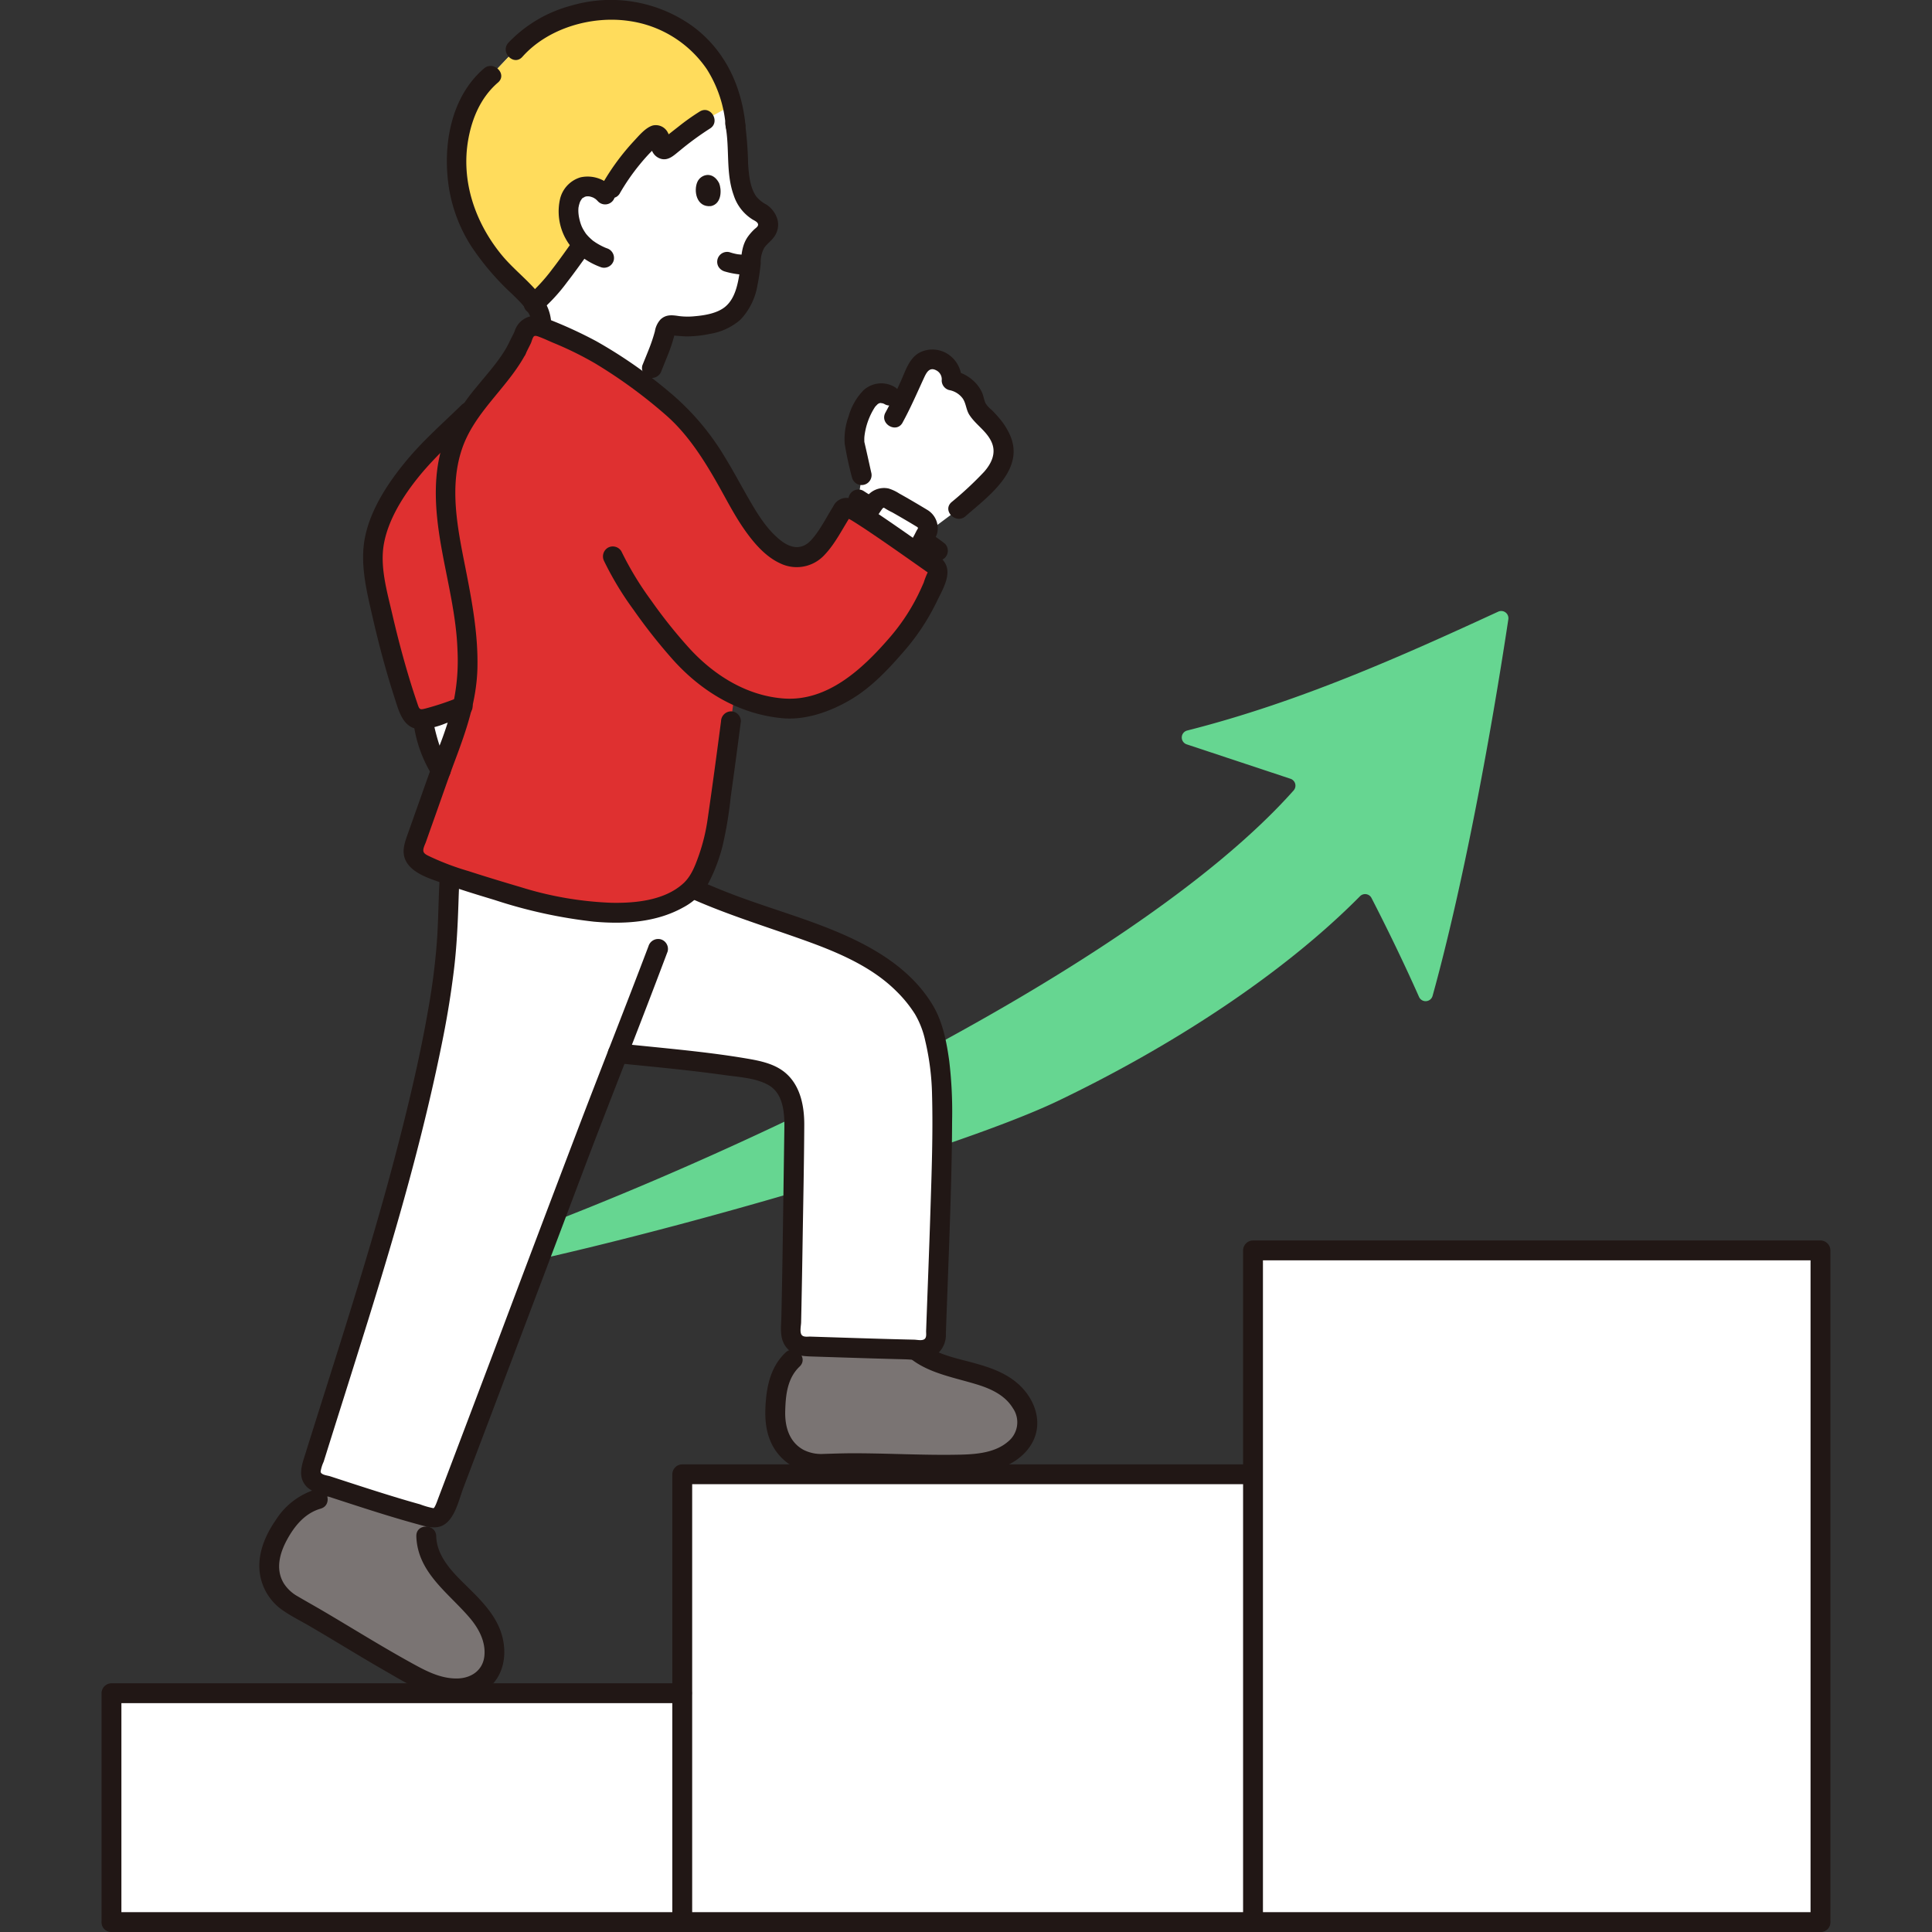 <!DOCTYPE svg PUBLIC "-//W3C//DTD SVG 1.1//EN" "http://www.w3.org/Graphics/SVG/1.1/DTD/svg11.dtd">
<!-- Uploaded to: SVG Repo, www.svgrepo.com, Transformed by: SVG Repo Mixer Tools -->
<svg width="800px" height="800px" viewBox="-20.46 0 389.263 389.263" xmlns="http://www.w3.org/2000/svg" fill="#000000">
<rect x="-20.46" y="0" width="389.263" height="389.263" fill="#333333" stroke="none"/>
<g id="SVGRepo_bgCarrier" stroke-width="0"/>
<g id="SVGRepo_tracerCarrier" stroke-linecap="round" stroke-linejoin="round"/>
<g id="SVGRepo_iconCarrier">
<defs>
<style>.a{fill:#ffffff;}.b{fill:#211715;}.c{fill:#66d691;}.d{fill:#7a7473;}.e{fill:#ffdc5c;}.f{fill:#df3030;}</style>
</defs>
<path class="a" d="M164.723,73.708a3.557,3.557,0,0,0-.378.629c-1.275,2.746-2.185,4.889-3.286,7.123-4.1-4.035-6.254-2.012-7.77.9-1.094,2.105-1.972,5.807-1.466,7.465l1.325,5.905a51.5,51.5,0,0,1-1.269,7.226c2.422,1.323,6.332,4.136,10.644,7.166,4.755-3.5,10.142-7.535,10.142-7.535a77.138,77.138,0,0,0,6.264-5.782c5.035-5.4,2.593-9.394-1.582-13.363a3.966,3.966,0,0,1-1.365-2.382,5.909,5.909,0,0,0-4.707-4.406,3.96,3.96,0,0,0-2.384-3.919A3.319,3.319,0,0,0,164.723,73.708Z"/>
<path class="a" d="M99.6,2.164l-.269.031c-5.812.7-12.448,3.786-15.962,7.842l-4.911,5.176c-3.825,3.2-5.8,8.1-6.561,12.681a31.536,31.536,0,0,0,1.06,14c1.208,4.008,4.859,9.691,7.893,12.738C84.89,58.683,88.26,61.24,88.7,64.823a6.651,6.651,0,0,1-.01,1.1c.083.034.165.067.246.1A105.342,105.342,0,0,1,99.088,70.7a98.164,98.164,0,0,1,10.3,6.881c.793-1.8,1.5-3.415,1.5-3.415l1.483-3.68a36.3,36.3,0,0,0,1.305-4.183,1.322,1.322,0,0,1,1.542-.816,18.29,18.29,0,0,0,9.776-1.006,7.592,7.592,0,0,0,4.086-3.955,16,16,0,0,0,1.2-3.871,37.706,37.706,0,0,0,.671-5.748,6.087,6.087,0,0,1,1.321-2.612c1.029-1.165,2.713-2.094,1.8-4.051a3.709,3.709,0,0,0-1.729-1.656c-3.683-1.882-3.964-7.393-4.178-11.366a30.3,30.3,0,0,0-.4-5.773c-1.011-11.755-7.56-17.7-13.109-20.586A26.066,26.066,0,0,0,99.6,2.164Z"/>
<path class="b" d="M155.077,95.2c-.419-1.866-.822-3.736-1.257-5.6-.04-.173-.074-.348-.122-.518-.058-.206,0,.361-.007-.031-.007-.352-.016-.7.009-1.048a13.812,13.812,0,0,1,2.062-5.889c.081-.111.083-.119,0-.023l.132-.16c.132-.154.275-.289.415-.434.232-.242-.037,0,.119-.1a2.828,2.828,0,0,1,.4-.225c-.462.186.4-.04-.127.033a2.356,2.356,0,0,1,.385-.01c-.327-.008.23.053.3.073a1.82,1.82,0,0,1,.433.185,2.047,2.047,0,0,0,2.736-.717A2.021,2.021,0,0,0,159.839,78a5.3,5.3,0,0,0-6.283.6,12.109,12.109,0,0,0-3.012,5.21,13.423,13.423,0,0,0-.817,5.57,68.2,68.2,0,0,0,1.492,6.878,2,2,0,0,0,3.858-1.063Z"/>
<path class="b" d="M161.393,85.142c1.59-2.9,2.9-5.932,4.283-8.936.527-1.148,1.125-2.36,2.563-1.556a2.025,2.025,0,0,1,1.036,2.007,2.027,2.027,0,0,0,1.469,1.929,4.353,4.353,0,0,1,2.729,1.649c.709.978.7,2.267,1.344,3.3,1.288,2.049,3.53,3.292,4.53,5.591.947,2.175-.04,4.237-1.507,5.913a69.205,69.205,0,0,1-6.589,6.14c-1.936,1.7.9,4.524,2.829,2.828,4.416-3.885,11.773-9.105,9.125-15.944a13.729,13.729,0,0,0-2.3-3.767,23.137,23.137,0,0,0-1.595-1.732,5.029,5.029,0,0,1-1.214-1.346c-.326-.727-.4-1.533-.756-2.269a7.542,7.542,0,0,0-1.359-1.923,8.265,8.265,0,0,0-4.171-2.294l1.468,1.928a6.075,6.075,0,0,0-2.007-4.737,5.728,5.728,0,0,0-6.559-.825c-2.037,1.187-2.735,3.633-3.651,5.659-.975,2.156-1.982,4.293-3.119,6.369-1.237,2.259,2.216,4.279,3.454,2.019Z"/>
<path class="b" d="M151.482,102.353c4.531,2.947,9.148,5.76,13.669,8.723.509.333,1.016.667,1.518,1.009.17.116.337.234.506.352.457.318-.239-.2-.071-.058a2.05,2.05,0,0,0,2.828,0,2.018,2.018,0,0,0,0-2.829,49.006,49.006,0,0,0-5.86-3.933q-4.119-2.643-8.26-5.252c-.771-.487-1.547-.969-2.311-1.466a2,2,0,0,0-2.019,3.454Z"/>
<path class="a" d="M165.413,104.488c-2.263-1.373-4.652-2.765-6.755-3.911a2.242,2.242,0,0,0-2.868.644c-.324.434-.65.886-.964,1.332a2.236,2.236,0,0,0,.549,3.131c1.758,1.22,4.45,3.081,6.572,4.512a2.238,2.238,0,0,0,3.22-.79c.346-.637.716-1.32,1.051-1.936A2.239,2.239,0,0,0,165.413,104.488Z"/>
<path class="b" d="M166.423,102.761q-1.938-1.174-3.9-2.308-.9-.519-1.812-1.027a8.559,8.559,0,0,0-2.132-1,4.353,4.353,0,0,0-4.516,1.788c-.884,1.174-1.793,2.385-1.628,3.947a4.217,4.217,0,0,0,.751,2.106,6.965,6.965,0,0,0,1.747,1.539q1.527,1.059,3.058,2.111a33,33,0,0,0,3.217,2.164,4.252,4.252,0,0,0,4.383-.251,5.563,5.563,0,0,0,1.639-2.031,12.181,12.181,0,0,0,1.1-2.237,4.317,4.317,0,0,0-1.906-4.8,2.016,2.016,0,0,0-2.737.718,2.045,2.045,0,0,0,.718,2.736c.35.23-.012.01-.025-.023.107.267.056.052-.011-.052.055.085.1.176.155.262-.047-.074-.111-.388-.039-.053.057.269.1.014,0-.083.031.032-.029.3,0,.306-.068,0,.161-.5-.012-.076-.089.218-.059.084.02-.035-.29.439-.512.944-.763,1.407-.121.221-.254.44-.368.665.02-.04.243-.357.029-.045-.205.3.157-.14,0,.013-.048.048-.347.185-.086.066.238-.108.016-.017-.034,0-.406.141.118-.014.1.005.011-.012-.276.029-.292,0,.1.15.373.014.094,0s-.07-.026.052.045c-.219-.127-.426-.262-.637-.4q-1.293-.874-2.579-1.76-1.222-.84-2.442-1.684c-.334-.231-.666-.463-1-.693-.059-.041-.272-.247-.106-.071.226.238-.219-.209.026.028.183.177-.017-.057-.062-.111-.161-.2.183.321,0-.009-.208-.375.012.109-.007.089a1.681,1.681,0,0,1,0-.3s-.116.5,0,.082c.046-.163.145-.2-.033.044.3-.416.584-.857.887-1.276.253-.349.1-.117.035-.053.076-.08.152-.155.231-.232-.3.291-.062.092-.012.039,0,0-.414.237-.042.019.105-.062.371-.018-.069-.017.1,0,.214,0,.315,0-.114,0-.374-.12-.061.009.353.145-.162-.138.063.031a14.26,14.26,0,0,0,1.584.88q.826.467,1.648.944,1.729,1,3.438,2.04a2,2,0,0,0,2.019-3.454Z"/>
<path class="a" d="M71.246,142.928a41.471,41.471,0,0,1-6.5,1.993,37.009,37.009,0,0,0,2.069,7.559,18.183,18.183,0,0,0,1.547,2.736c1.771-4.9,3.411-8.658,4.406-12.883C72.293,142.518,71.787,142.72,71.246,142.928Z"/>
<path class="a" d="M91.224,341.15H2v46.113H346.333V251.93H232v45.11H117v44.11Z"/>
<path class="c" d="M281.4,123.24c-19.25,8.865-40.031,18.218-62.652,23.944a1.453,1.453,0,0,0-.106,2.79l20.908,6.934a1.46,1.46,0,0,1,.624,2.361c-32.738,36.818-120.435,78.07-174.291,96a1.456,1.456,0,0,0,.7,2.818c35.954-6.083,104.538-25.927,126.123-36.275,22.489-10.78,45.055-25.277,60.84-41.227a1.448,1.448,0,0,1,2.325.342c2.748,5.332,6.27,12.485,9.574,19.923a1.455,1.455,0,0,0,2.732-.192c6.006-21.671,11.539-51.209,15.266-75.888A1.45,1.45,0,0,0,281.4,123.24Z"/>
<path class="b" d="M119,387.263V297.04l-2,2H232c2.574,0,2.578-4,0-4H117a2.029,2.029,0,0,0-2,2v90.223c0,2.574,4,2.578,4,0Z"/>
<path class="b" d="M4,387.263V341.15l-2,2H117c2.574,0,2.578-4,0-4H2a2.029,2.029,0,0,0-2,2v46.113c0,2.574,4,2.578,4,0Z"/>
<path class="b" d="M346.333,385.263H2c-2.574,0-2.578,4,0,4H346.333c2.574,0,2.578-4,0-4Z"/>
<path class="b" d="M234,387.263V251.93l-2,2H346.333l-2-2V387.263c0,2.574,4,2.578,4,0V251.93a2.029,2.029,0,0,0-2-2H232a2.029,2.029,0,0,0-2,2V387.263c0,2.574,4,2.578,4,0Z"/>
<path class="d" d="M49.411,329.756c-3.373-2.027-6.882-4.131-10.885-6.392a8.752,8.752,0,0,1-4.738-7.655,9.891,9.891,0,0,1,.859-4.468c1.841-4.156,4.628-8.047,8.967-9.2l5.545-1.48c5.642,1.836,11.325,3.646,16.233,4.938.015,2.307.03,4.011.03,4.011.032,3.731,2.389,7.031,4.977,9.72s5.554,5.116,7.357,8.382,2.105,7.764-.512,10.423a8.336,8.336,0,0,1-6.714,2.1,18.376,18.376,0,0,1-6.905-2.167C58.51,335.233,54.092,332.568,49.411,329.756Z"/>
<path class="b" d="M63.422,309.506C63.647,316.852,69.9,320.92,74.208,326c1.817,2.14,3.259,4.851,2.913,7.748-.339,2.847-2.688,4.384-5.438,4.434-3.442.063-6.483-1.6-9.4-3.216-2.977-1.644-5.91-3.367-8.829-5.113-2.984-1.784-5.956-3.588-8.954-5.349-1.646-.967-3.319-1.891-4.963-2.862a7.829,7.829,0,0,1-2.817-2.624c-1.711-2.823-.834-6.048.629-8.753,1.518-2.807,3.624-5.385,6.8-6.3,2.471-.708,1.42-4.569-1.063-3.857a14.659,14.659,0,0,0-7.948,6.1c-2.005,2.9-3.508,6.279-3.337,9.868a10.907,10.907,0,0,0,4.947,8.536c1.692,1.152,3.572,2.075,5.339,3.111q2.684,1.572,5.347,3.178c3.322,1.994,6.638,4,10,5.924,3.436,1.965,6.945,4.193,10.875,4.989,3.625.734,7.8.37,10.469-2.494,2.4-2.576,2.82-6.3,1.957-9.609-1.06-4.064-4.1-7.133-7.007-9.986-2.83-2.775-6.174-5.977-6.3-10.217-.079-2.568-4.079-2.579-4,0Z"/>
<path class="d" d="M156.789,294.867c-3.764-.079-7.539-.107-11.3.066a8.827,8.827,0,0,1-8.152-3.992,10.166,10.166,0,0,1-1.613-5.052c.051-6.128.4-12.225,8.4-14.548,6,.193,13.509.444,19.795.58a18.777,18.777,0,0,0,7.1,3.5c3.584,1.035,7.368,1.655,10.562,3.583s5.7,5.672,4.766,9.284a8.333,8.333,0,0,1-4.764,5.176,18.521,18.521,0,0,1-7.064,1.575C168.7,295.248,162.761,294.992,156.789,294.867Z"/>
<path class="b" d="M160.129,270.5c3.537,5.737,10.3,6.625,16.205,8.43,2.823.864,5.675,2.154,7.27,4.772a5,5,0,0,1-.976,6.765c-2.567,2.217-6.295,2.539-9.528,2.616-3.687.088-7.375.01-11.061-.083-3.73-.094-7.461-.206-11.192-.19-1.789.008-3.573.079-5.36.127a7.885,7.885,0,0,1-4.07-.828c-2.9-1.588-3.753-4.7-3.67-7.8.086-3.246.424-6.617,2.9-8.971,1.87-1.777-.962-4.6-2.828-2.828-2.6,2.469-3.6,5.784-3.93,9.263-.353,3.673-.233,7.279,1.888,10.45a10.907,10.907,0,0,0,8.492,4.7c2.012.132,4.072-.1,6.089-.112,2.193-.016,4.386.014,6.579.061,4.272.091,8.544.249,12.817.247,4.139,0,8.314,0,12.189-1.644,3.23-1.368,6.028-4.039,6.516-7.646.469-3.473-1.338-6.908-3.931-9.134-3.256-2.794-7.474-3.737-11.516-4.8-3.5-.924-7.419-2.151-9.43-5.411-1.349-2.188-4.81-.181-3.454,2.018Z"/>
<path class="a" d="M85.5,181.117c-.771-.212-1.524-.431-2.255-.652-4.848-1.47-9.431-2.828-13.086-4.12-.326,4.741-.214,9.119-.746,15.418a181.851,181.851,0,0,1-3.25,20.25c-5.944,28.374-14.428,53.356-23.938,83.879a2.336,2.336,0,0,0,1.562,2.913c7.379,2.4,15.293,5.042,21.809,6.744a4.238,4.238,0,0,0,1.581.272c1.335-.173,1.937-1.7,2.415-2.953,16.637-43.779,28.705-76.226,34.42-90.656,7.6.774,20.026,1.987,26.265,3.137,3.69.679,5.565,1.352,7.164,3.317,1.809,2.237,2.179,5.6,2.139,8.181-.224,14.5-.309,25.46-.675,41.556a2.773,2.773,0,0,0,2.67,2.858c6.708.209,16.272.544,23.711.688a2.753,2.753,0,0,0,2.808-2.658c.479-13.738,1.294-31.942,1.278-45.111-.009-6.881-.321-10.9-2.014-17.028-1.056-3.815-4.323-7.609-7.25-10.222a42.521,42.521,0,0,0-8.278-5.333c-10.9-5.4-19.4-6.542-32.772-12.615a13.987,13.987,0,0,1-4.172,2.788C107.2,185.485,95,183.737,85.5,181.117Z"/>
<path class="b" d="M118.933,181.106c7.227,3.2,14.73,5.514,22.163,8.158,6.738,2.4,13.89,5.3,19.033,10.432a25.517,25.517,0,0,1,3.769,4.642,18.017,18.017,0,0,1,2.071,5.405,51.6,51.6,0,0,1,1.363,10.862c.209,7.84-.088,15.71-.334,23.546-.251,8-.577,16-.861,24.007-.017.488.132,1.243-.287,1.611-.486.428-1.54.161-2.129.148q-3.019-.066-6.037-.154c-4.071-.114-8.141-.247-12.211-.378l-2.65-.085c-.53-.016-1.35.151-1.739-.309-.466-.549-.147-1.887-.132-2.554q.036-1.662.07-3.325.129-6.3.225-12.61c.123-7.941.3-15.885.338-23.826.018-3.6-.69-7.551-3.392-10.149-2.27-2.184-5.433-2.787-8.431-3.291-6.909-1.164-13.913-1.817-20.88-2.524l-4.87-.489a2.014,2.014,0,0,0-2,2,2.044,2.044,0,0,0,2,2c7.172.72,14.362,1.38,21.5,2.384,2.887.406,6.435.57,8.981,2.087,2.891,1.721,3.124,5.592,3.081,8.6q-.175,12.328-.352,24.658-.1,6.641-.246,13.282c-.044,2.042-.421,4.278.845,6.04,1.283,1.786,3.152,1.968,5.182,2.032,4.1.13,8.207.267,12.311.389q3.188.094,6.375.175c1.84.045,4.043.431,5.747-.421a5.068,5.068,0,0,0,2.679-4.722q.1-2.944.214-5.887.232-6.216.458-12.432c.288-8.192.554-16.389.584-24.587a86.084,86.084,0,0,0-.579-12.067c-.53-3.844-1.31-7.9-3.333-11.258-4.217-7.011-11.323-11.34-18.657-14.49-7.009-3.01-14.373-5.039-21.5-7.743q-3.213-1.22-6.355-2.611a2.064,2.064,0,0,0-2.737.718,2.014,2.014,0,0,0,.718,2.736Z"/>
<path class="b" d="M68.274,174.938c-.384,4.506-.359,9.033-.624,13.546a131.648,131.648,0,0,1-1.811,14.767c-1.666,9.617-3.942,19.147-6.4,28.589-5.345,20.524-12,40.677-18.324,60.911-.756,2.416-1.749,4.922.379,6.964a7.577,7.577,0,0,0,3.072,1.445q1.983.647,3.966,1.294c4.966,1.616,9.94,3.226,14.979,4.606,2.3.63,4.606,1.391,6.429-.649,1.572-1.76,2.175-4.565,2.993-6.718q2.91-7.666,5.812-15.335,9.438-24.936,18.848-49.884c4.663-12.3,9.539-24.513,14.207-36.809q1.13-2.976,2.255-5.953a2.018,2.018,0,0,0-1.4-2.461,2.045,2.045,0,0,0-2.461,1.4c-4.7,12.406-9.6,24.734-14.323,37.133Q87.337,250.207,78.9,272.672q-5.519,14.6-11.06,29.2c-.181.476-.666,1.93-.968,2a15.887,15.887,0,0,1-2.7-.776c-2.38-.659-4.745-1.371-7.1-2.105-2.5-.778-4.99-1.582-7.479-2.392l-3.527-1.151c-.552-.18-1.873-.267-1.928-.951a7.39,7.39,0,0,1,.61-1.972l.591-1.887q.621-1.983,1.244-3.964,1.222-3.885,2.449-7.767,2.331-7.39,4.64-14.79c2.96-9.54,5.835-19.107,8.439-28.751,2.557-9.471,4.863-19.016,6.764-28.642q1.279-6.479,2.089-13.033c.6-4.809.815-9.613.971-14.453.068-2.1.16-4.2.338-6.3.219-2.564-3.782-2.55-4,0Z"/>
<path class="e" d="M100.581,2.072a25.912,25.912,0,0,1,14.074,2.791A23.683,23.683,0,0,1,127.1,21.154l-5.552,3.029c-2.47,1.462-5.862,4.327-7.783,5.778a.72.72,0,0,1-1.1-.69,4.224,4.224,0,0,0-.252-1.429c-.205-.585-.668-.79-.985-.563-3.145,2.254-7.937,8.671-9.592,12.312a5.156,5.156,0,0,0-2.857-1.922,3.786,3.786,0,0,0-3.192.574,5.551,5.551,0,0,0-1.712,4.63,9.628,9.628,0,0,0,2.808,6.4c-.111.152-.193.262-.193.262-2.3,3.188-6.051,8.714-9.556,11.628-1.447-2.006-3.734-3.972-6.288-6.538-3.034-3.047-6.685-8.73-7.893-12.738a31.536,31.536,0,0,1-1.06-14c.764-4.584,2.736-9.483,6.561-12.681l4.911-5.176c3.514-4.056,10.15-7.144,15.962-7.842Q99.955,2.12,100.581,2.072Z"/>
<path class="b" d="M102.881,37.758a6.7,6.7,0,0,0-6.357-2.033,5.981,5.981,0,0,0-4.183,4.543,11.379,11.379,0,0,0,3.006,10.293,14.83,14.83,0,0,0,5.383,3.316,2.014,2.014,0,0,0,2.46-1.4,2.046,2.046,0,0,0-1.4-2.46c-.13-.049-.259-.1-.388-.153.161.069.133.056-.086-.04-.181-.086-.362-.169-.541-.259a13.03,13.03,0,0,1-1.172-.666c-.157-.1-.308-.211-.463-.314-.48-.318.256.237-.176-.131a11.679,11.679,0,0,1-.914-.851c-.121-.129-.233-.264-.351-.394-.144-.178-.148-.181-.013-.007-.053-.07-.1-.141-.154-.213a11.261,11.261,0,0,1-.595-.974c-.03-.057-.288-.6-.2-.4s-.139-.371-.161-.435a10.366,10.366,0,0,1-.325-1.171q-.072-.332-.124-.667c.055.352-.02-.194-.026-.264a6.431,6.431,0,0,1,.007-1.38c-.044.346.052-.208.066-.267.047-.2.11-.39.168-.585q.128-.339.023-.082c.055-.119.115-.237.18-.352.037-.064.348-.51.125-.232a2.608,2.608,0,0,1,.4-.4c-.318.253.534-.226.209-.106.057-.021.614-.142.325-.1a3.183,3.183,0,0,1,.683,0,3.791,3.791,0,0,1,.9.3s.507.343.265.155a5.912,5.912,0,0,1,.6.57,2,2,0,0,0,2.828-2.829Z"/>
<path class="b" d="M124.425,36.894c.512,1.214.607,4.13-1.623,4.63-2.988.317-3.551-3.158-2.736-4.913C120.733,35.174,123.088,34.343,124.425,36.894Z"/>
<path class="b" d="M125.712,25.322c.881,4.614.026,9.478,1.644,13.978a9,9,0,0,0,3.839,4.941c.431.252,1.259.6,1.054,1.2-.107.311-.533.576-.764.8a10.6,10.6,0,0,0-1.291,1.49c-1.507,2.171-1.227,4.732-1.631,7.222-.39,2.4-.927,5.212-2.91,6.855-1.583,1.312-4.076,1.727-6.061,1.9a13.93,13.93,0,0,1-3.2-.02c-1.4-.206-2.628-.388-3.769.677a4.593,4.593,0,0,0-1.133,2.383,33.385,33.385,0,0,1-1.078,3.277c-.471,1.207-.969,2.405-1.453,3.607a2.013,2.013,0,0,0,1.4,2.46,2.049,2.049,0,0,0,2.46-1.4c.457-1.135.922-2.268,1.372-3.407.309-.778.585-1.569.834-2.369q.228-.732.423-1.474a1.421,1.421,0,0,0,.093-.362c-.119-.658-.506.612-.642.365.111.2,1.509.247,1.652.261a15.259,15.259,0,0,0,1.67.068,22.862,22.862,0,0,0,4.307-.494,12.345,12.345,0,0,0,6.2-2.872,13.248,13.248,0,0,0,3.439-7.012,40.513,40.513,0,0,0,.644-4.372,5.866,5.866,0,0,1,.731-3.126c.548-.771,1.349-1.33,1.914-2.1a4.143,4.143,0,0,0,.728-3.571,5.349,5.349,0,0,0-2.232-3.01,6.511,6.511,0,0,1-2.06-1.657c-1.253-1.832-1.462-4.321-1.617-6.471a75.167,75.167,0,0,0-.7-8.838c-.482-2.525-4.338-1.456-3.857,1.064Z"/>
<path class="b" d="M94.971,48.529c-.658.912-1.307,1.831-1.965,2.743q-.55.762-1.108,1.517-.3.409-.611.817L91,53.979c-.375.492.235-.3-.147.192a35.775,35.775,0,0,1-5.221,5.658,2.007,2.007,0,0,0,0,2.828,2.055,2.055,0,0,0,2.828,0A36.162,36.162,0,0,0,93.8,56.85c1.6-2.06,3.1-4.188,4.625-6.3a2.008,2.008,0,0,0-.717-2.736,2.056,2.056,0,0,0-2.737.717Z"/>
<path class="b" d="M130.664,51.371A23.022,23.022,0,0,1,128,51.21l.531.072a10.436,10.436,0,0,1-1.957-.457,2,2,0,0,0-2.258,2.938,2.2,2.2,0,0,0,1.2.919,16.64,16.64,0,0,0,5.154.689,2.056,2.056,0,0,0,1.414-.586,2,2,0,0,0-1.414-3.414Z"/>
<path class="b" d="M77.048,13.8c-6.791,5.83-8.378,15.766-7.032,24.187A30.861,30.861,0,0,0,74.5,49.63a52.914,52.914,0,0,0,8.187,9.58c1.383,1.36,2.987,2.823,3.726,4.664.584,1.453.232,3.2-.1,4.811-.514,2.513,3.341,3.588,3.857,1.064.711-3.479.832-6.63-1.328-9.633-2.368-3.29-5.726-5.685-8.28-8.813-5.3-6.488-8.177-14.845-6.668-23.24.783-4.354,2.576-8.509,5.984-11.436,1.956-1.68-.884-4.5-2.828-2.828Z"/>
<path class="b" d="M104.442,38.918a43.135,43.135,0,0,1,3.915-5.68c.712-.875,1.453-1.728,2.24-2.538.349-.359.707-.711,1.079-1.047a3.611,3.611,0,0,1,.938-.725l-1.01.273q-1.278-1.119-.938-.2a1.027,1.027,0,0,0,.007.271,5.128,5.128,0,0,0,.181.958,2.779,2.779,0,0,0,1.837,1.763c1.539.448,2.668-.741,3.762-1.6a60.3,60.3,0,0,1,6.108-4.479c2.2-1.325.195-4.785-2.019-3.454a45.278,45.278,0,0,0-4.3,3.05c-.7.544-1.405,1.1-2.1,1.648-.3.238-.6.477-.905.714-.007.005-.285.222-.141.112-.145.111-.457.222-.22.181h1.064c.267.037.81,1.816.715.721-.023-.269-.06-.54-.106-.8a4.511,4.511,0,0,0-.52-1.505,2.718,2.718,0,0,0-2.953-1.3c-1.439.4-2.786,2.032-3.767,3.087a47.286,47.286,0,0,0-6.318,8.54c-1.287,2.235,2.168,4.252,3.454,2.019Z"/>
<path class="b" d="M84.787,11.452c5.129-5.781,13.943-8.328,21.46-7.23a22.788,22.788,0,0,1,15.7,9.711,25.025,25.025,0,0,1,3.8,11.358,2.056,2.056,0,0,0,2,2,2.014,2.014,0,0,0,2-2c-.762-7.862-4.053-15.014-10.431-19.84a28.259,28.259,0,0,0-24.681-4.32A27.021,27.021,0,0,0,81.959,8.623c-1.7,1.92,1.115,4.759,2.828,2.829Z"/>
<path class="f" d="M149.289,102.769a1.26,1.26,0,0,1,1.668-.321c2.945,1.5,13.562,9.109,16.814,11.354a2.159,2.159,0,0,1,.492,2.439c-3.031,7.563-5.552,11.459-13.239,19.116-4.3,4.287-12.02,8.107-18.326,7.3a29.824,29.824,0,0,1-9.189-2.631c-1.207,9.181-2.055,15.921-3.6,26.429a34.2,34.2,0,0,1-1.654,6.46c-1.78,4.892-2.829,6.664-7.37,8.858-8.312,4.016-21.9,1.648-31.641-1.305-7.634-2.314-14.612-4.353-18.344-6.291a3.718,3.718,0,0,1-1.974-2.047,4.16,4.16,0,0,1,.333-2.536l4.8-13.537c1.885-5.318,3.655-9.259,4.707-13.722a48.769,48.769,0,0,1-7.844,2.558,2.509,2.509,0,0,1-2.88-1.63,192.121,192.121,0,0,1-6.61-24.65c-.99-5.22-1.3-8.98.93-13.99C61.087,94,68.122,88.874,75.026,81.937c.208-.293.42-.582.634-.871,2.7-3.633,5.982-6.728,8.07-10.772.515-1.233,1.112-2.109,1.52-3.267.48-1.356,2.291-1.617,3.685-1A105.342,105.342,0,0,1,99.088,70.7a108.845,108.845,0,0,1,15.971,11.466,24.548,24.548,0,0,1,2.116,1.974c.65.759,1.252,1.52,1.686,2.04a51.386,51.386,0,0,1,4.889,6.75c2.921,4.737,4.4,8.036,7.293,12.453,2.275,3.2,5.468,6.713,8.708,6.918,3.914.248,5.551-3.269,7.463-6.046.952-1.383,1.582-2.715,2.231-3.664"/>
<path class="b" d="M70.09,154.211a19.459,19.459,0,0,1-1.345-2.3c-.046-.094-.083-.194-.134-.285-.124-.224.155.393.062.153-.061-.156-.125-.311-.185-.468q-.219-.582-.41-1.174a40.315,40.315,0,0,1-1.236-4.713,2.014,2.014,0,0,0-2.461-1.4,2.052,2.052,0,0,0-1.4,2.461,26.357,26.357,0,0,0,3.651,9.737,2,2,0,1,0,3.454-2.018Z"/>
<path class="b" d="M72.5,81.626c-3.739,3.649-7.687,7.1-11.034,11.132-3.638,4.376-7.2,9.727-8.363,15.382-1.108,5.382.3,10.928,1.5,16.178,1.259,5.5,2.715,10.97,4.452,16.34.87,2.692,1.719,6.2,5.2,6.284a15.819,15.819,0,0,0,5.045-1.188c1.353-.45,2.679-.974,4.006-1.5a2.061,2.061,0,0,0,1.4-2.461,2.016,2.016,0,0,0-2.461-1.4,55.148,55.148,0,0,1-6.929,2.346c-1.058.261-1.239.3-1.576-.687-.4-1.187-.8-2.376-1.179-3.572-1.538-4.894-2.859-9.861-4.013-14.86-1.032-4.468-2.49-9.434-1.66-14.039.9-5,4-9.832,7.167-13.708,3.4-4.153,7.447-7.69,11.276-11.427,1.846-1.8-.984-4.628-2.828-2.828Z"/>
<path class="b" d="M81.829,69.615c-1.7,3.083-4.073,5.643-6.276,8.361a40.753,40.753,0,0,0-5.915,9.215C66.5,94.4,67.1,102.455,68.421,110.018c1.225,6.993,3.079,14,3.3,21.125a40.732,40.732,0,0,1-.835,10.434,72.863,72.863,0,0,1-3.076,9.39c-1.388,3.677-2.686,7.386-4,11.09l-2.068,5.835c-.646,1.824-1.375,3.719-.416,5.581,1.339,2.6,5.032,3.616,7.585,4.545,3.382,1.23,6.835,2.267,10.279,3.31A98.928,98.928,0,0,0,99.21,185.7c6.136.541,12.588.164,18.062-2.912a12.631,12.631,0,0,0,5.042-4.921,34.449,34.449,0,0,0,2.811-7.428,78.945,78.945,0,0,0,1.642-9.886q.727-5.175,1.409-10.357.322-2.436.64-4.873a2.009,2.009,0,0,0-2-2,2.052,2.052,0,0,0-2,2c-.857,6.547-1.736,13.09-2.688,19.624a38.431,38.431,0,0,1-1.8,7.436c-.715,2-1.5,4.111-3.067,5.563-3.752,3.475-9.679,4.044-14.529,3.949a69.912,69.912,0,0,1-18.269-3.151c-3.517-1.036-7.031-2.1-10.519-3.23a52.735,52.735,0,0,1-7.8-2.943c-.4-.2-1.033-.45-1.241-.887-.267-.561.259-1.491.447-2.025.712-2.024,1.434-4.046,2.15-6.068,1.227-3.462,2.426-6.935,3.718-10.373,2.3-6.133,4.375-12.106,4.518-18.733.145-6.764-1.12-13.485-2.427-20.095-1.532-7.745-3.3-16.132-.712-23.86,2.482-7.419,8.993-12.211,12.678-18.893,1.244-2.256-2.209-4.276-3.453-2.019Z"/>
<path class="b" d="M101.281,113.1a63.489,63.489,0,0,0,5.907,9.764,111.142,111.142,0,0,0,7.869,9.979c5.765,6.454,13.254,11,22,11.854,4.7.461,9.577-1.253,13.6-3.568,4.225-2.43,7.618-6,10.79-9.651a44.89,44.89,0,0,0,6.769-10.127c.847-1.778,2.182-3.978,2.215-5.983.035-2.071-1.335-3.066-2.849-4.126-3.248-2.275-6.483-4.569-9.764-6.8-1.448-.984-2.9-1.966-4.394-2.882-1.727-1.062-3.915-2.074-5.548-.2-1.688,1.93,1.13,4.77,2.828,2.828-.481.55-.842-.233-.387.188a3.516,3.516,0,0,0,.585.337c.525.311,1.04.638,1.553.967,1.3.833,2.576,1.7,3.849,2.565,2.69,1.835,5.352,3.709,8.016,5.581q.707.5,1.415.993c.206.144.409.308.626.437a1.44,1.44,0,0,1,.274.19c-.414-.554-.136-.18-.2-.075a15.072,15.072,0,0,0-.78,2c-.369.856-.756,1.7-1.168,2.541a40.828,40.828,0,0,1-5.864,8.741c-5.332,6.137-12.385,12.734-21.2,12.078-7.49-.557-14.074-4.726-19.021-10.147a99.428,99.428,0,0,1-7.653-9.591,63.845,63.845,0,0,1-6.009-9.909,2.016,2.016,0,0,0-2.737-.717,2.045,2.045,0,0,0-.717,2.736Z"/>
<path class="b" d="M85.41,71.4c.332-.766.732-1.494,1.092-2.246.167-.349.368-1.3.7-1.442.314-.134.845.11,1.126.216.9.335,1.768.756,2.648,1.128a68.359,68.359,0,0,1,8.473,4.164A100.14,100.14,0,0,1,113.645,83.58c4.485,3.893,7.759,9.1,10.655,14.231,1.625,2.878,3.142,5.853,5.016,8.582,1.883,2.744,4.331,5.709,7.428,7.115a7.6,7.6,0,0,0,8.9-1.682c2.286-2.39,3.722-5.493,5.525-8.225,1.422-2.155-2.04-4.16-3.454-2.019-1.559,2.363-2.784,5.064-4.689,7.187-1.844,2.056-4.03,1.785-6.114.175-2.778-2.144-4.669-5.256-6.4-8.243-1.693-2.919-3.263-5.907-5.036-8.78A51.148,51.148,0,0,0,114.6,79.153,95.928,95.928,0,0,0,99.676,68.742a86.9,86.9,0,0,0-10.21-4.648,4.42,4.42,0,0,0-6.249,2.68c-.392.882-.876,1.718-1.261,2.605a2.066,2.066,0,0,0,.718,2.737A2.015,2.015,0,0,0,85.41,71.4Z"/>
</g>
</svg>
